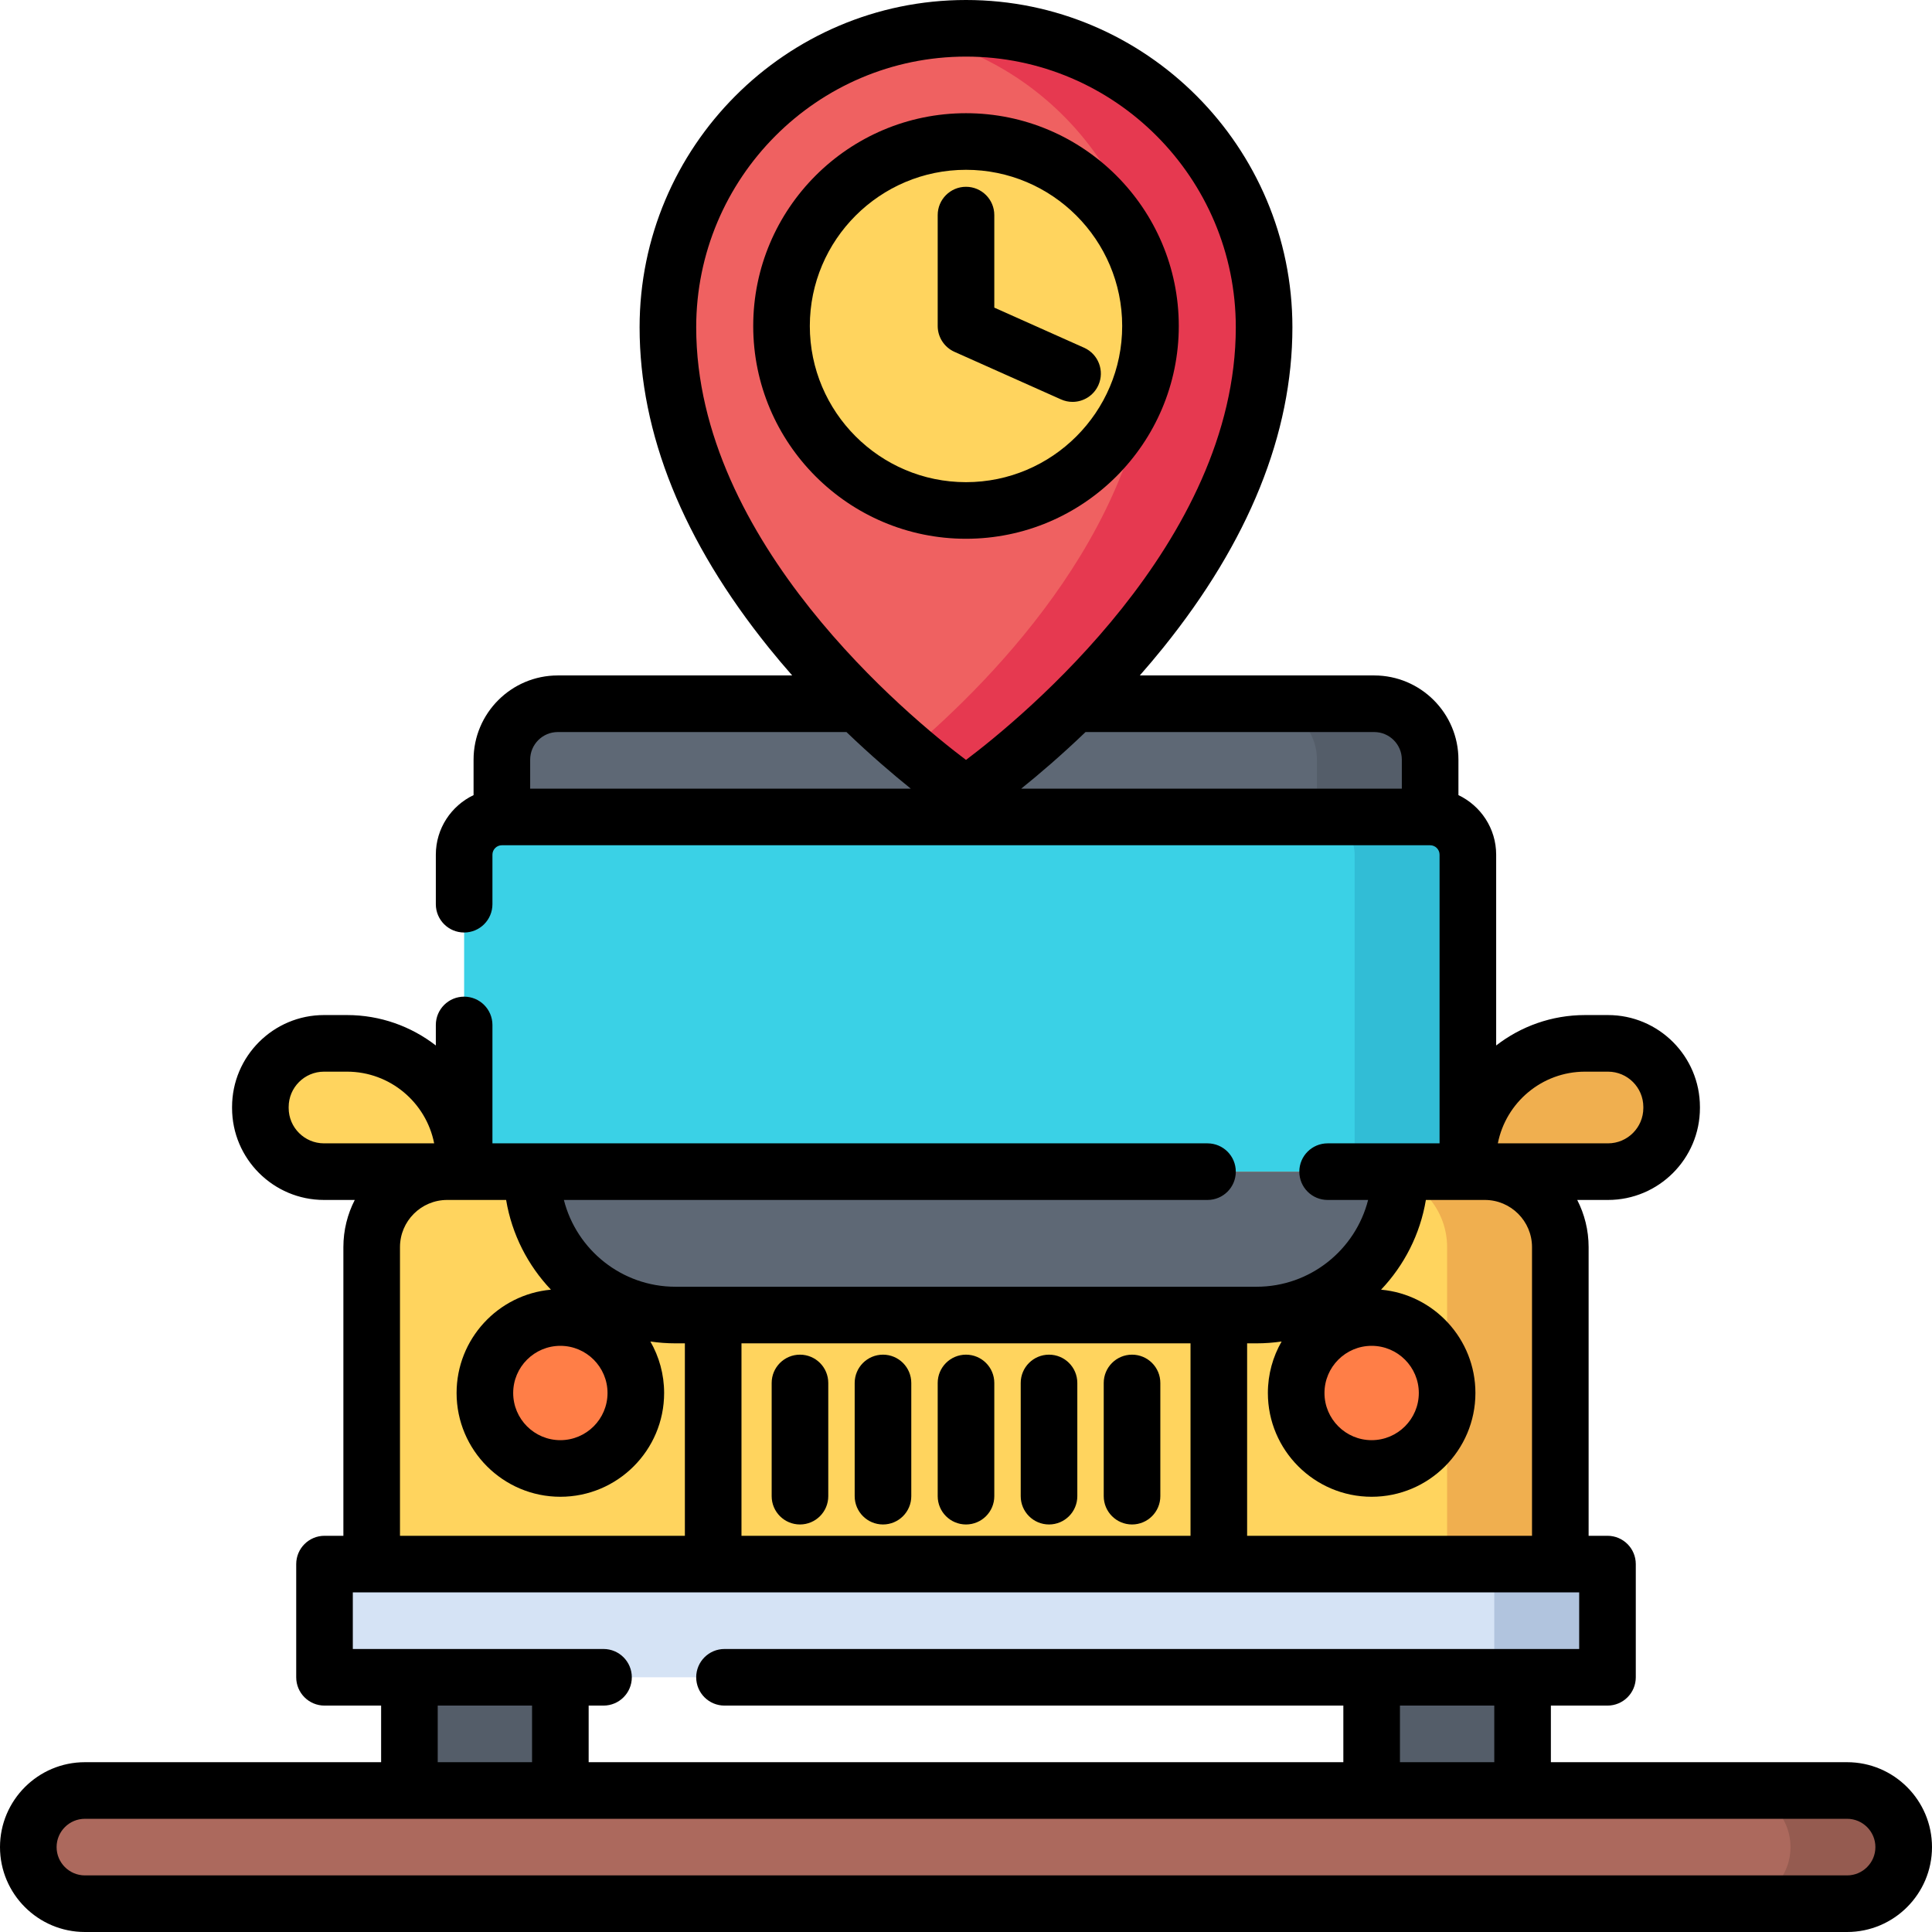 <?xml version="1.0" encoding="iso-8859-1"?>
<!-- Generator: Adobe Illustrator 19.0.0, SVG Export Plug-In . SVG Version: 6.00 Build 0)  -->
<svg version="1.1" id="Capa_1" xmlns="http://www.w3.org/2000/svg" xmlns:xlink="http://www.w3.org/1999/xlink" x="0px" y="0px"
	 viewBox="0 0 512 512" style="enable-background:new 0 0 512 512;" xml:space="preserve">
<path style="fill:#AC695D;" d="M489.5,504.5h-467c-8.284,0-15-6.716-15-15l0,0c0-8.284,6.716-15,15-15h467c8.284,0,15,6.716,15,15
	l0,0C504.5,497.784,497.784,504.5,489.5,504.5z"/>
<path style="fill:#955B50;" d="M489.5,474.5h-30c8.284,0,15,6.716,15,15s-6.716,15-15,15h30c8.284,0,15-6.716,15-15
	S497.784,474.5,489.5,474.5z"/>
<path style="fill:#FFD45E;" d="M413.5,414.5h-315v-84c0-11.046,8.954-20,20-20h275c11.046,0,20,8.954,20,20V414.5z"/>
<path style="fill:#F0AF4F;" d="M393.5,310.5h-30c11.046,0,20,8.954,20,20v84h30v-84C413.5,319.454,404.546,310.5,393.5,310.5z"/>
<g>
	<path style="fill:#FF7E47;" d="M148.5,389.159L148.5,389.159c-11.046,0-20-8.954-20-20l0,0c0-11.046,8.954-20,20-20l0,0
		c11.046,0,20,8.954,20,20l0,0C168.5,380.205,159.546,389.159,148.5,389.159z"/>
	<path style="fill:#FF7E47;" d="M363.5,389.159L363.5,389.159c-11.046,0-20-8.954-20-20l0,0c0-11.046,8.954-20,20-20l0,0
		c11.046,0,20,8.954,20,20l0,0C383.5,380.205,374.546,389.159,363.5,389.159z"/>
</g>
<rect x="86" y="414.5" style="fill:#D5E3F5;" width="340" height="30"/>
<rect x="396" y="414.5" style="fill:#B1C4DE;" width="30" height="30"/>
<g>
	<rect x="108.5" y="444.5" style="fill:#545D69;" width="40" height="30"/>
	<rect x="363.5" y="444.5" style="fill:#545D69;" width="40" height="30"/>
</g>
<path style="fill:#3AD1E6;" d="M389,310.5H123v-84c0-5.523,4.477-10,10-10h246c5.523,0,10,4.477,10,10V310.5z"/>
<path style="fill:#31BDD6;" d="M379,216.5h-30c5.523,0,10,4.477,10,10v84h30v-84C389,220.977,384.523,216.5,379,216.5z"/>
<path style="fill:#5E6875;" d="M379,216.5H133v-15.179c0-8.186,6.636-14.821,14.821-14.821h216.357
	c8.186,0,14.821,6.636,14.821,14.821V216.5H379z"/>
<path style="fill:#545D69;" d="M364.179,186.5h-30c8.186,0,14.821,6.636,14.821,14.822V216.5h30v-15.178
	C379,193.136,372.364,186.5,364.179,186.5z"/>
<path style="fill:#FFD45E;" d="M123,310.5H85.865C76.551,310.5,69,302.949,69,293.635v-0.27c0-9.314,7.551-16.865,16.865-16.865
	h6.084c17.149,0,31.051,13.902,31.051,31.051V310.5z"/>
<path style="fill:#F0AF4F;" d="M389,310.5h37.135c9.314,0,16.865-7.551,16.865-16.865v-0.27c0-9.314-7.551-16.865-16.865-16.865
	h-6.084c-17.149,0-31.051,13.902-31.051,31.051V310.5z"/>
<rect x="189" y="348.5" style="fill:#FFD45E;" width="134" height="66"/>
<path style="fill:#5E6875;" d="M333,348.5H179c-20.987,0-38-17.013-38-38l0,0h230l0,0C371,331.487,353.987,348.5,333,348.5z"/>
<path style="fill:#EF6161;" d="M335,86.741c0,62.181-61.605,111.169-76.012,121.775c-1.783,1.312-4.194,1.312-5.976,0
	C238.605,197.909,177,148.922,177,86.741C177,42.977,212.37,7.5,256,7.5S335,42.977,335,86.741z"/>
<path style="fill:#E63950;" d="M256,7.5c-5.131,0-10.142,0.508-15,1.445c36.454,7.031,64,39.179,64,77.796
	c0,50.785-41.088,92.764-64,112.226c5.142,4.368,9.371,7.605,12.012,9.549c1.782,1.313,4.194,1.313,5.976,0
	C273.395,197.909,335,148.922,335,86.741C335,42.977,299.63,7.5,256,7.5z"/>
<circle style="fill:#FFD45E;" cx="256" cy="86.39" r="48.889"/>
<path d="M489.5,467H411v-15h15c4.143,0,7.5-3.357,7.5-7.5v-30c0-4.143-3.357-7.5-7.5-7.5h-5v-76.5c0-4.5-1.094-8.747-3.018-12.5
	h8.153c13.435,0,24.365-10.931,24.365-24.365v-0.27c0-13.435-10.931-24.365-24.365-24.365h-6.083
	c-8.864,0-17.032,3.015-23.552,8.062V226.5c0-6.963-4.098-12.972-10-15.787v-9.393c0-12.308-10.013-22.32-22.32-22.32h-62.119
	c2.069-2.352,4.134-4.792,6.176-7.325c22.735-28.212,34.264-56.788,34.264-84.935C342.5,38.911,303.696,0,256,0
	s-86.5,38.911-86.5,86.74c0,28.146,11.528,56.723,34.264,84.935c2.041,2.533,4.107,4.973,6.176,7.325h-62.12
	c-12.307,0-22.32,10.013-22.32,22.32v9.393c-5.902,2.815-10,8.824-10,15.787v13.125c0,4.143,3.358,7.5,7.5,7.5s7.5-3.357,7.5-7.5
	V226.5c0-1.379,1.122-2.5,2.5-2.5h246c1.379,0,2.5,1.121,2.5,2.5V303h-29.667c-4.143,0-7.5,3.357-7.5,7.5s3.357,7.5,7.5,7.5h10.731
	c-3.351,13.203-15.334,23-29.564,23l0,0H179l0,0c-14.23,0-26.213-9.797-29.564-23H320c4.143,0,7.5-3.357,7.5-7.5s-3.357-7.5-7.5-7.5
	H130.5v-31.375c0-4.143-3.358-7.5-7.5-7.5s-7.5,3.357-7.5,7.5v5.437c-6.519-5.047-14.688-8.062-23.551-8.062h-6.083
	C72.43,269,61.5,279.931,61.5,293.365v0.27C61.5,307.069,72.43,318,85.865,318h8.152C92.093,321.753,91,326,91,330.5V407h-5
	c-4.142,0-7.5,3.357-7.5,7.5v30c0,4.143,3.358,7.5,7.5,7.5h15v15H22.5C10.093,467,0,477.094,0,489.5S10.093,512,22.5,512h467
	c12.406,0,22.5-10.094,22.5-22.5S501.906,467,489.5,467z M396,467h-25v-15h25V467z M420.052,284h6.083
	c5.164,0,9.365,4.201,9.365,9.365v0.27c0,5.164-4.201,9.365-9.365,9.365h-29.193C399.067,292.185,408.622,284,420.052,284z
	 M184.5,86.74C184.5,47.183,216.575,15,256,15s71.5,32.183,71.5,71.74c0,56.963-56.584,103.402-71.5,114.648
	C241.083,190.143,184.5,143.704,184.5,86.74z M140.5,201.32c0-4.036,3.284-7.32,7.32-7.32h76.501
	c6.427,6.17,12.352,11.225,17.046,15H140.5V201.32z M270.633,209c4.694-3.775,10.619-8.83,17.046-15h76.501
	c4.036,0,7.32,3.284,7.32,7.32V209H270.633z M363.5,356.659c6.893,0,12.5,5.607,12.5,12.5s-5.607,12.5-12.5,12.5
	s-12.5-5.607-12.5-12.5S356.607,356.659,363.5,356.659z M339.642,355.51c-2.312,4.025-3.642,8.684-3.642,13.649
	c0,15.163,12.337,27.5,27.5,27.5s27.5-12.337,27.5-27.5c0-14.321-11.006-26.114-25.002-27.381
	c6.106-6.438,10.352-14.65,11.873-23.778H389h4.5c6.893,0,12.5,5.607,12.5,12.5V407h-75.5v-51h2.5
	C335.256,356,337.473,355.829,339.642,355.51z M315.5,356v51h-119v-51H315.5z M161,369.159c0,6.893-5.607,12.5-12.5,12.5
	s-12.5-5.607-12.5-12.5s5.607-12.5,12.5-12.5S161,362.267,161,369.159z M76.5,293.635v-0.27c0-5.164,4.201-9.365,9.365-9.365h6.083
	c11.43,0,20.983,8.185,23.11,19H85.865C80.701,303,76.5,298.799,76.5,293.635z M106,330.5c0-6.893,5.607-12.5,12.5-12.5h15.629l0,0
	c1.521,9.127,5.767,17.339,11.873,23.778C132.005,343.045,121,354.838,121,369.159c0,15.163,12.336,27.5,27.5,27.5
	s27.5-12.337,27.5-27.5c0-4.965-1.33-9.624-3.642-13.649c2.169,0.319,4.385,0.49,6.642,0.49h2.5v51H106V330.5z M93.5,422L93.5,422
	h325l0,0l0,0l0,0v15l0,0l0,0H192c-4.142,0-7.5,3.357-7.5,7.5s3.358,7.5,7.5,7.5h164v15H156v-15h3.938c4.142,0,7.5-3.357,7.5-7.5
	s-3.358-7.5-7.5-7.5l0,0H93.5l0,0V422z M116,452h25v15h-25V452z M489.5,497h-467c-4.136,0-7.5-3.364-7.5-7.5s3.364-7.5,7.5-7.5l0,0
	h467l0,0l0,0l0,0c4.136,0,7.5,3.364,7.5,7.5S493.636,497,489.5,497z"/>
<path d="M212,404c4.142,0,7.5-3.357,7.5-7.5v-30c0-4.143-3.358-7.5-7.5-7.5s-7.5,3.357-7.5,7.5v30
	C204.5,400.643,207.858,404,212,404z"/>
<path d="M234,404c4.142,0,7.5-3.357,7.5-7.5v-30c0-4.143-3.358-7.5-7.5-7.5s-7.5,3.357-7.5,7.5v30
	C226.5,400.643,229.858,404,234,404z"/>
<path d="M256,404c4.143,0,7.5-3.357,7.5-7.5v-30c0-4.143-3.357-7.5-7.5-7.5c-4.142,0-7.5,3.357-7.5,7.5v30
	C248.5,400.643,251.858,404,256,404z"/>
<path d="M278,404c4.143,0,7.5-3.357,7.5-7.5v-30c0-4.143-3.357-7.5-7.5-7.5s-7.5,3.357-7.5,7.5v30
	C270.5,400.643,273.857,404,278,404z"/>
<path d="M300,404c4.143,0,7.5-3.357,7.5-7.5v-30c0-4.143-3.357-7.5-7.5-7.5s-7.5,3.357-7.5,7.5v30
	C292.5,400.643,295.857,404,300,404z"/>
<path d="M312.39,86.39C312.39,55.296,287.094,30,256,30c-31.093,0-56.389,25.296-56.389,56.39c0,31.093,25.296,56.389,56.389,56.389
	C287.094,142.778,312.39,117.482,312.39,86.39z M214.611,86.39C214.611,63.567,233.178,45,256,45s41.39,18.567,41.39,41.39
	s-18.567,41.389-41.39,41.389S214.611,109.212,214.611,86.39z"/>
<path d="M284.235,106.502c2.868,0,5.606-1.655,6.853-4.444c1.688-3.781-0.009-8.217-3.791-9.906L263.5,81.525V57
	c0-4.143-3.357-7.5-7.5-7.5c-4.142,0-7.5,3.357-7.5,7.5v29.39c0,2.959,1.74,5.642,4.442,6.849l28.24,12.61
	C282.175,106.292,283.213,106.502,284.235,106.502z"/>
<g>
</g>
<g>
</g>
<g>
</g>
<g>
</g>
<g>
</g>
<g>
</g>
<g>
</g>
<g>
</g>
<g>
</g>
<g>
</g>
<g>
</g>
<g>
</g>
<g>
</g>
<g>
</g>
<g>
</g>
</svg>
